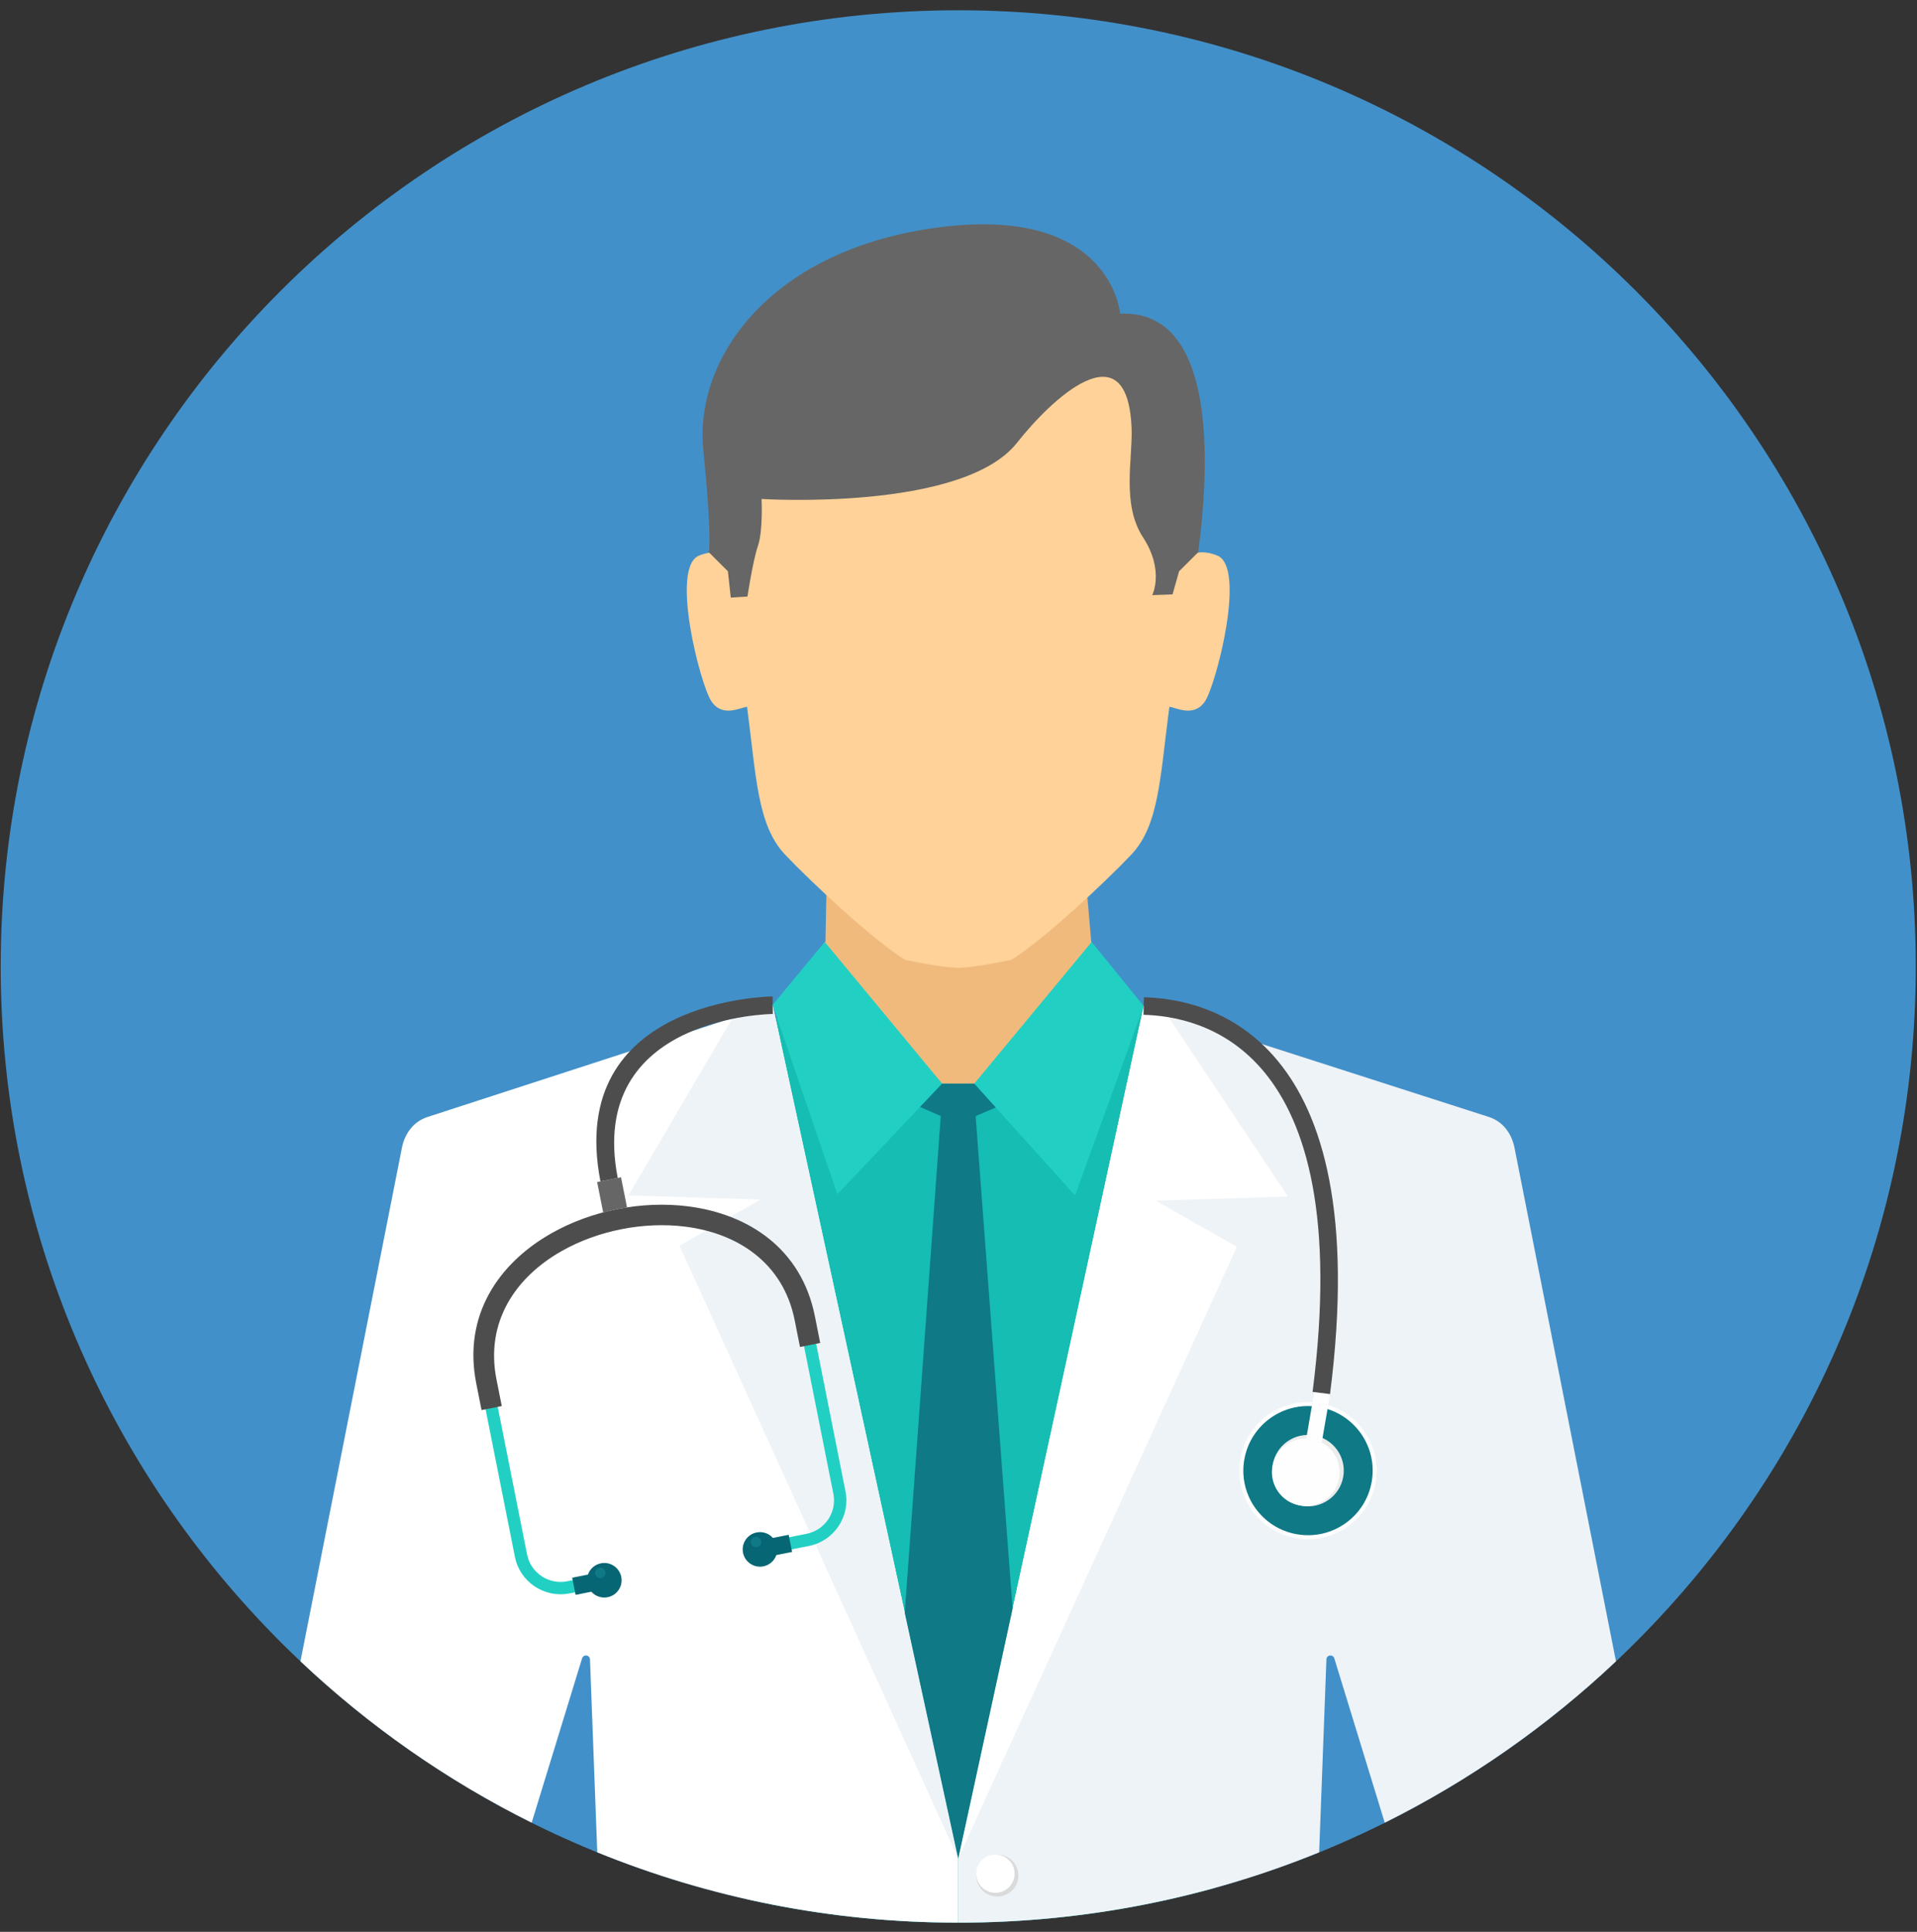 <svg width="133" height="134" viewBox="0 0 133 134" fill="none" xmlns="http://www.w3.org/2000/svg">
<rect x="0" y="0" width="133" height="134" fill="#333333" stroke="none"/>
<g clip-path="url(#clip0)">
<path d="M66.482 133.363C103.172 133.363 132.915 103.669 132.915 67.038C132.915 30.408 103.172 0.713 66.482 0.713C29.792 0.713 0.049 30.408 0.049 67.038C0.049 103.669 29.792 133.363 66.482 133.363Z" fill="#4290C9"/>
<path d="M57.22 65.337C63.392 65.337 69.565 65.337 75.737 65.337L75.838 66.6L66.789 80.296L57.068 66.465L57.22 65.337L57.22 65.337Z" fill="#B3B3B3"/>
<path d="M57.339 61.901L57.179 69.627L44.051 76.794V103.066H66.151H88.249V76.794L76.048 69.222L75.378 61.498L57.34 61.901H57.339V61.901Z" fill="#F0BA7D"/>
<path d="M51.273 39.372C51.273 39.372 50.52 37.72 48.499 38.539C46.478 39.356 48.59 47.516 49.362 48.655C50.134 49.792 51.377 49.07 51.83 49.025C52.473 53.889 52.531 57.242 54.481 59.293C56.328 61.236 60.558 65.194 62.786 66.574C64.295 66.892 65.421 67.079 66.48 67.135C67.538 67.079 68.665 66.891 70.174 66.574C72.401 65.194 76.632 61.236 78.478 59.293C80.428 57.242 80.486 53.89 81.13 49.025C81.582 49.07 82.825 49.792 83.597 48.655C84.369 47.516 86.482 39.356 84.46 38.539C82.439 37.72 81.686 39.372 81.686 39.372C81.686 39.372 83.684 32.964 80.133 26.656C77.7 22.333 72.149 20.091 66.48 19.927C60.811 20.091 55.261 22.333 52.827 26.656C49.276 32.964 51.273 39.372 51.273 39.372H51.273Z" fill="#FED298"/>
<path d="M50.741 71.899L53.885 70.663L56.418 68.39L65.364 75.164H67.592L76.541 68.382L82.217 71.9L92.081 88.64L84.269 130.954C78.606 132.522 72.641 133.364 66.478 133.364C61.452 133.364 56.557 132.803 51.85 131.747L37.848 89.977L50.74 71.9L50.741 71.899Z" fill="#15BDB2"/>
<path d="M79.348 69.783L75.737 65.337L67.593 75.164L74.583 82.919L79.348 69.783Z" fill="#21D0C3"/>
<path d="M53.604 69.705L57.22 65.337L65.364 75.164L58.097 82.839L53.604 69.705Z" fill="#21D0C3"/>
<path d="M53.605 69.704L29.667 77.476C28.693 77.791 28.082 78.618 27.884 79.621L20.845 115.234C25.585 119.71 30.986 123.493 36.886 126.429L40.385 115.027C40.426 114.896 40.55 114.815 40.686 114.831C40.822 114.847 40.925 114.956 40.933 115.093L41.438 128.484C49.167 131.628 57.62 133.363 66.48 133.363V128.917L53.605 69.705L53.605 69.704Z" fill="white"/>
<path d="M53.605 69.704L50.863 70.545L43.599 82.919L52.769 83.206L47.139 86.406L66.481 128.917L53.605 69.705L53.605 69.704Z" fill="#EEF3F7"/>
<path d="M79.348 69.783L103.293 77.476C104.268 77.79 104.878 78.618 105.076 79.621L112.115 115.235C107.374 119.711 101.973 123.494 96.073 126.431L92.573 115.028C92.533 114.897 92.407 114.815 92.272 114.832C92.136 114.848 92.034 114.957 92.026 115.093L91.522 128.485C83.793 131.629 75.34 133.364 66.48 133.364H66.48V128.917L79.348 69.784L79.348 69.783Z" fill="#EEF3F7"/>
<path d="M79.348 69.783L80.87 70.245L89.354 82.997L80.185 83.285L85.814 86.485L66.48 128.918L79.348 69.784V69.783H79.348V69.783Z" fill="white"/>
<path d="M69.193 128.639C68.386 128.639 67.731 129.291 67.731 130.094C67.731 130.899 68.386 131.55 69.193 131.55C70 131.55 70.655 130.898 70.655 130.094C70.655 129.29 70 128.639 69.193 128.639Z" fill="#D9DADA"/>
<path d="M79.942 41.28L81.351 41.23L81.804 39.626L83.131 38.304C84.007 31.716 84.266 21.463 77.716 21.759C77.716 21.759 77.125 14.282 65.311 15.748C53.496 17.214 48.158 24.828 48.794 31.181C49.43 37.534 49.174 38.303 49.174 38.303L50.501 39.626L50.701 41.451L51.859 41.378C51.859 41.378 52.223 38.934 52.586 37.86C52.95 36.785 52.836 34.61 52.836 34.61C52.836 34.61 66.791 35.498 70.562 30.709C72.891 27.751 78.24 22.627 78.51 29.724C78.589 31.828 77.806 34.982 79.305 37.278C80.806 39.574 79.942 41.279 79.942 41.279H79.942V41.28Z" fill="#666666"/>
<path d="M66.48 128.917L70.252 111.583L67.689 77.415L69.085 76.82L67.592 75.164H65.364L63.833 76.781L65.27 77.415L62.771 111.86L66.48 128.917L66.48 128.917Z" fill="#0F7986"/>
<path d="M69.063 128.639C68.328 128.639 67.731 129.232 67.731 129.964C67.731 130.697 68.328 131.291 69.063 131.291C69.798 131.291 70.395 130.697 70.395 129.964C70.395 129.233 69.798 128.639 69.063 128.639Z" fill="white"/>
<path d="M89.938 106.696C87.345 106.249 85.607 103.788 86.054 101.201C86.501 98.613 88.966 96.876 91.558 97.323C94.15 97.77 95.889 100.231 95.442 102.819C94.994 105.407 92.529 107.143 89.937 106.696L89.938 106.696Z" fill="#FEFEFE"/>
<path d="M89.985 106.423C87.543 106.002 85.906 103.686 86.328 101.247C86.749 98.81 89.07 97.174 91.512 97.595C93.953 98.016 95.591 100.333 95.169 102.771C94.748 105.209 92.427 106.843 89.985 106.422V106.423Z" fill="#0F7986"/>
<path d="M90.326 104.452C88.975 104.22 88.069 102.936 88.302 101.588C88.535 100.239 89.82 99.335 91.17 99.567C92.521 99.8 93.427 101.082 93.194 102.431C92.961 103.779 91.677 104.684 90.326 104.451V104.452Z" fill="#EBECEC"/>
<path d="M90.618 99.833L91.708 100.021L92.295 96.629L91.204 96.441L90.618 99.833Z" fill="#FEFEFE"/>
<path d="M54.086 107.637L56.13 107.232C56.998 107.059 57.717 106.549 58.176 105.864C58.634 105.179 58.833 104.32 58.66 103.453L56.257 91.362C55.349 86.8 51.774 84.473 47.689 83.957C46.124 83.76 44.483 83.832 42.892 84.146C41.301 84.46 39.759 85.019 38.388 85.798C34.819 87.828 32.414 91.337 33.322 95.906L35.726 107.998C35.899 108.865 36.411 109.582 37.096 110.041L37.098 110.04C37.784 110.498 38.643 110.696 39.512 110.524L41.554 110.119L41.387 109.278L39.344 109.683C38.707 109.809 38.076 109.663 37.574 109.329L37.574 109.328C37.071 108.992 36.696 108.466 36.569 107.83L34.165 95.739C33.341 91.592 35.545 88.396 38.81 86.54C40.101 85.806 41.557 85.279 43.059 84.982C44.562 84.684 46.109 84.617 47.584 84.803C51.323 85.275 54.593 87.389 55.415 91.528L57.819 103.619C57.945 104.254 57.799 104.884 57.464 105.387C57.127 105.888 56.6 106.263 55.962 106.389L53.919 106.794L54.086 107.635V107.636V107.637Z" fill="#21D0C3"/>
<path d="M56.905 93.154L56.538 91.307C55.603 86.603 51.925 84.206 47.725 83.675C46.129 83.474 44.458 83.546 42.838 83.867C41.218 84.187 39.646 84.757 38.249 85.55C34.578 87.637 32.106 91.25 33.043 95.963L33.41 97.809L34.813 97.531L34.446 95.684C33.65 91.679 35.787 88.587 38.951 86.788C40.216 86.069 41.642 85.553 43.116 85.262C44.588 84.97 46.105 84.904 47.55 85.086C51.173 85.543 54.34 87.586 55.136 91.585L55.503 93.431L56.906 93.153L56.905 93.154Z" fill="#4D4D4D"/>
<path d="M39.933 110.625L41.027 110.408C41.301 110.716 41.726 110.874 42.159 110.788C42.81 110.659 43.233 110.029 43.103 109.379C42.974 108.73 42.342 108.308 41.692 108.437C41.258 108.522 40.926 108.831 40.791 109.219L39.698 109.436L39.934 110.625L39.933 110.625Z" fill="#076673"/>
<path d="M54.955 107.649L53.862 107.866C53.727 108.254 53.395 108.562 52.962 108.648C52.311 108.777 51.68 108.355 51.55 107.705C51.422 107.056 51.844 106.425 52.494 106.297C52.927 106.211 53.352 106.37 53.626 106.677L54.718 106.46L54.955 107.649Z" fill="#076673"/>
<path d="M43.503 83.758L43.086 81.661L42.256 81.825L41.428 81.989L41.85 84.108C42.166 84.016 42.486 83.937 42.808 83.873C43.039 83.827 43.27 83.79 43.503 83.758Z" fill="#666666"/>
<path d="M41.714 109.459C41.911 109.42 42.039 109.229 41.999 109.033C41.961 108.836 41.77 108.708 41.573 108.747C41.376 108.786 41.248 108.977 41.287 109.173C41.326 109.369 41.517 109.498 41.714 109.458V109.459Z" fill="#0F7986"/>
<path d="M52.523 107.313C52.72 107.274 52.847 107.083 52.808 106.887C52.769 106.69 52.579 106.562 52.381 106.601C52.184 106.64 52.057 106.831 52.096 107.028C52.134 107.224 52.326 107.352 52.523 107.313Z" fill="#0F7986"/>
<path d="M90.193 104.429C88.916 104.209 88.059 102.997 88.279 101.72C88.499 100.445 89.713 99.59 90.991 99.81C92.269 100.03 93.126 101.243 92.905 102.518C92.684 103.793 91.47 104.649 90.193 104.429H90.193Z" fill="#FEFEFE"/>
<path d="M53.616 70.334C53.58 70.334 40.677 70.441 42.857 81.71L41.657 81.94C39.2 69.235 53.561 69.118 53.602 69.117L53.616 70.334Z" fill="#4D4D4D"/>
<path d="M79.362 69.175C81.468 69.231 85.537 69.804 88.669 73.608C91.734 77.33 93.882 84.166 92.276 96.699L91.066 96.547C92.621 84.416 90.612 77.885 87.728 74.381C84.91 70.958 81.236 70.442 79.335 70.391L79.363 69.175H79.362Z" fill="#4D4D4D"/>
</g>
<defs>
<clipPath id="clip0">
<rect width="132.867" height="132.651" fill="white" transform="translate(0.046 0.713)"/>
</clipPath>
</defs>
</svg>
